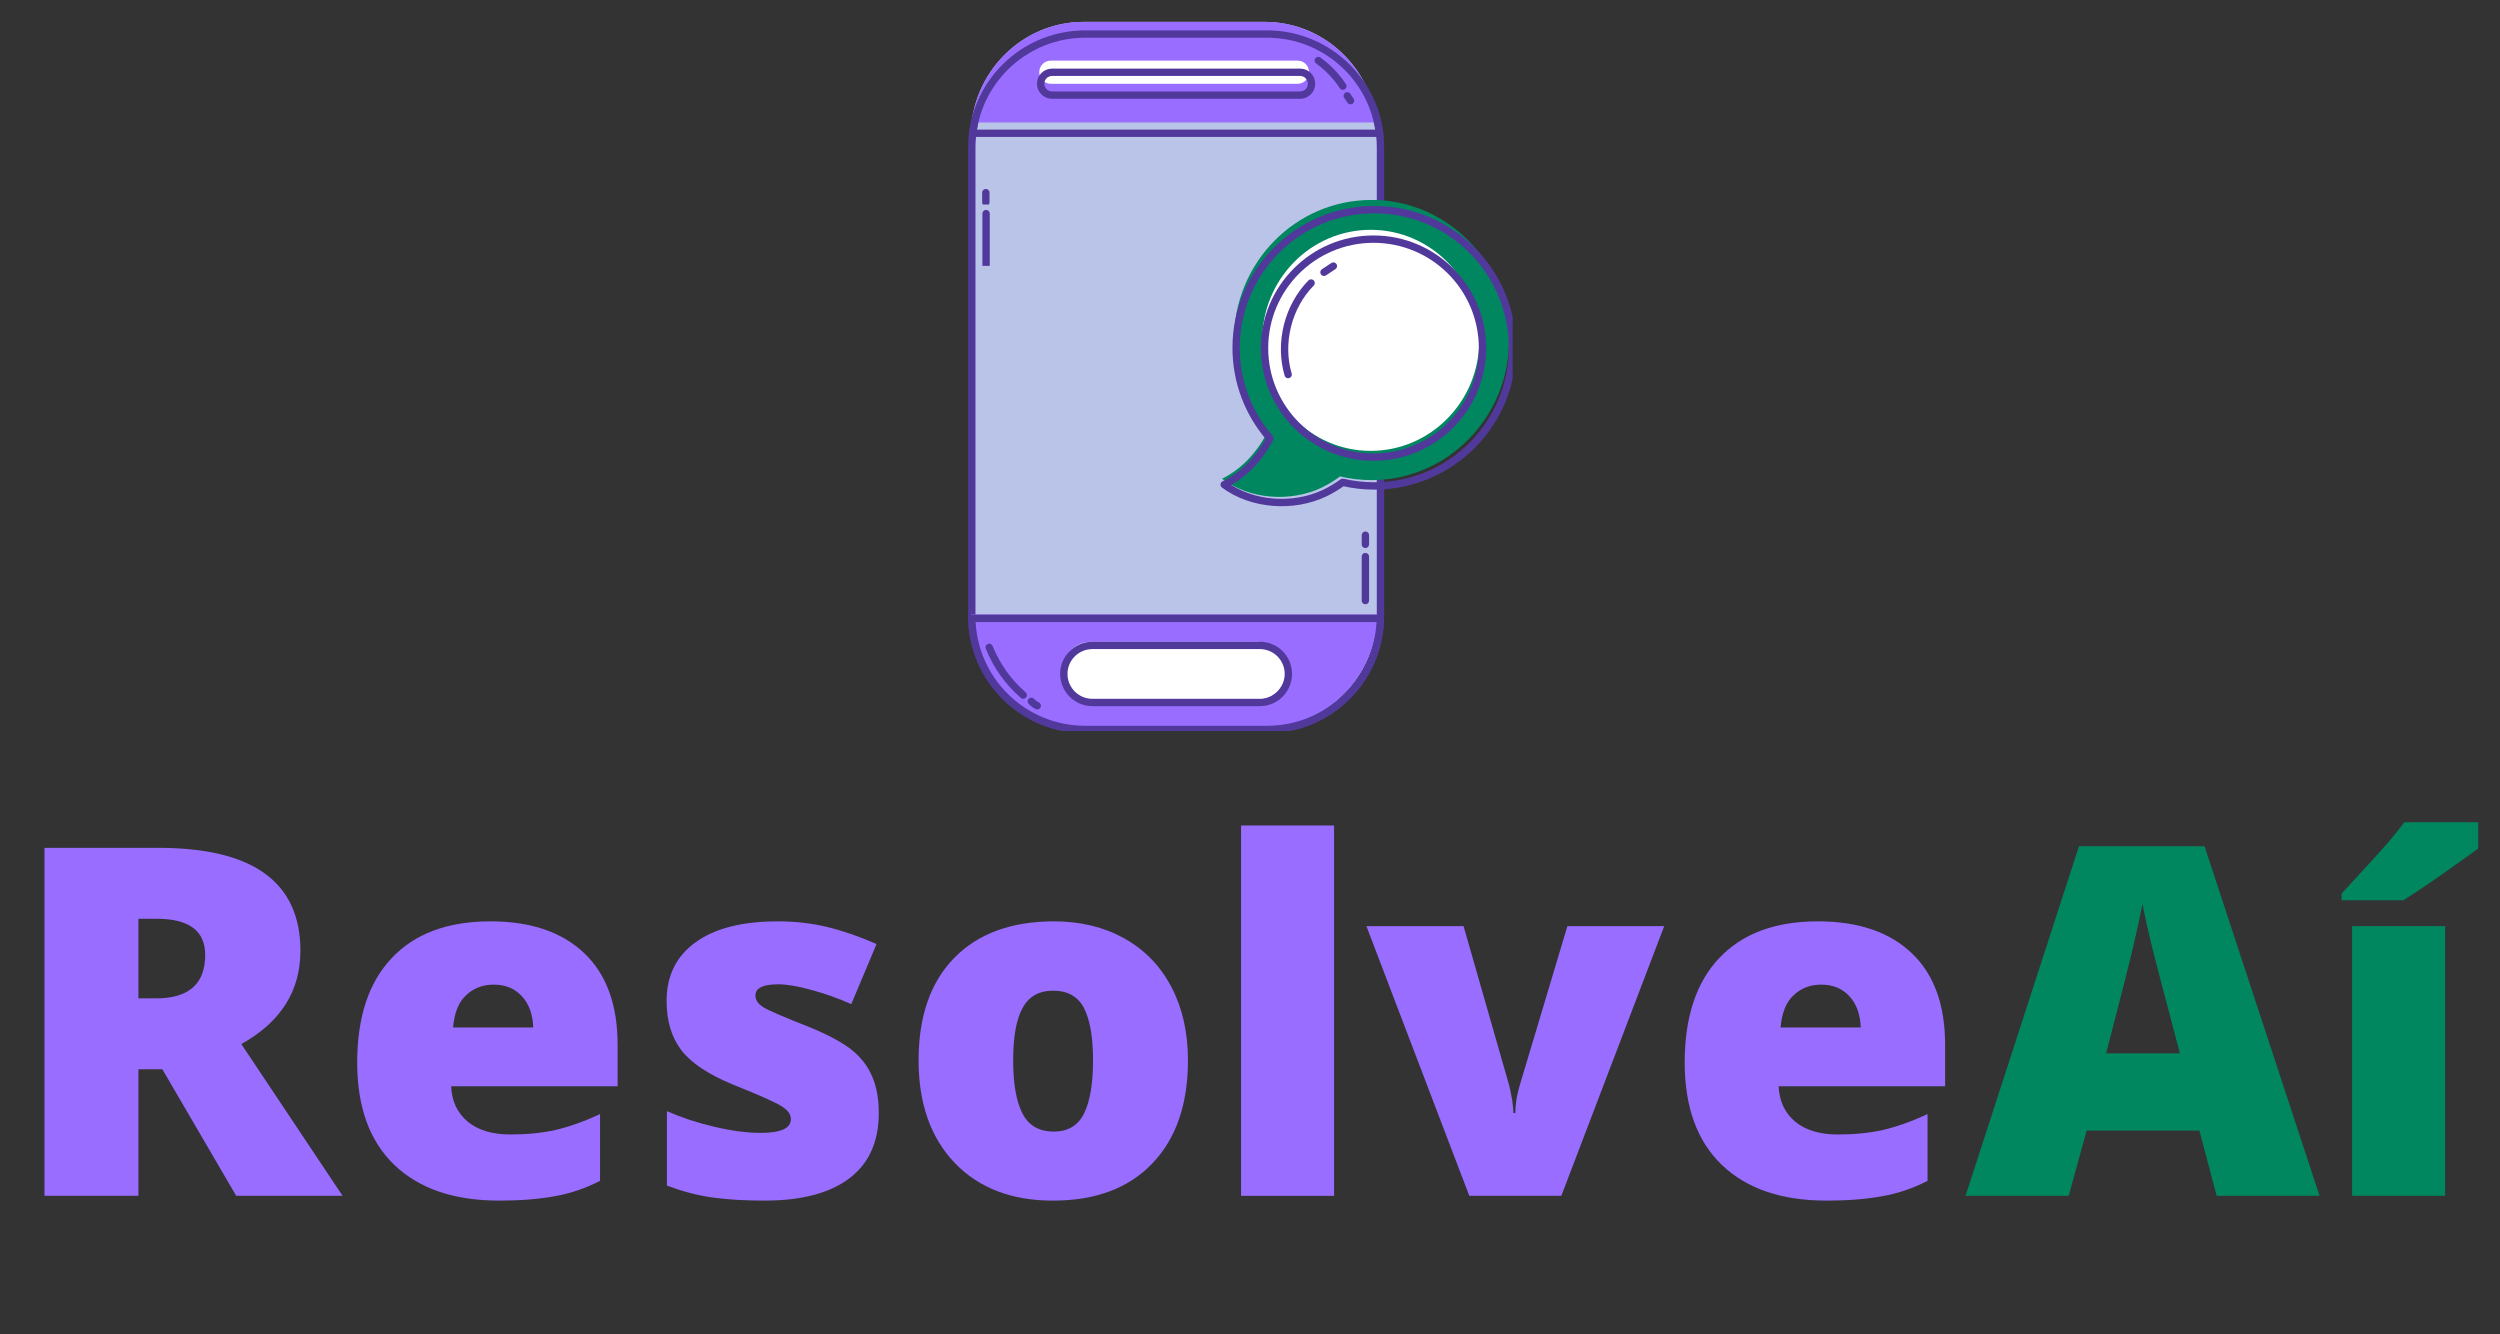 <svg xmlns="http://www.w3.org/2000/svg" xmlns:xlink="http://www.w3.org/1999/xlink" width="163" zoomAndPan="magnify" viewBox="0 0 122.25 65.25" height="87" preserveAspectRatio="xMidYMid meet" version="1.0"><rect x="0" y="0" width="122.25" height="65.25" fill="#333333" stroke="none"/><defs><g/><clipPath id="id1"><path d="M 47.277 1 L 68 1 L 68 35.734 L 47.277 35.734 Z M 47.277 1 " clip-rule="nonzero"/></clipPath><clipPath id="id2"><path d="M 47.277 0.887 L 73 0.887 L 73 35.734 L 47.277 35.734 Z M 47.277 0.887 " clip-rule="nonzero"/></clipPath><clipPath id="id3"><path d="M 47.277 30 L 68 30 L 68 35.734 L 47.277 35.734 Z M 47.277 30 " clip-rule="nonzero"/></clipPath><clipPath id="id4"><path d="M 47.277 24 L 73 24 L 73 35.734 L 47.277 35.734 Z M 47.277 24 " clip-rule="nonzero"/></clipPath><clipPath id="id5"><path d="M 47.277 1 L 68 1 L 68 6 L 47.277 6 Z M 47.277 1 " clip-rule="nonzero"/></clipPath><clipPath id="id6"><path d="M 47.277 0.887 L 73 0.887 L 73 12 L 47.277 12 Z M 47.277 0.887 " clip-rule="nonzero"/></clipPath><clipPath id="id7"><path d="M 47.277 26 L 68 26 L 68 35.734 L 47.277 35.734 Z M 47.277 26 " clip-rule="nonzero"/></clipPath><clipPath id="id8"><path d="M 47.277 0.887 L 70 0.887 L 70 10 L 47.277 10 Z M 47.277 0.887 " clip-rule="nonzero"/></clipPath><clipPath id="id9"><path d="M 47.277 9 L 49 9 L 49 13 L 47.277 13 Z M 47.277 9 " clip-rule="nonzero"/></clipPath><clipPath id="id10"><path d="M 47.277 8 L 49 8 L 49 10 L 47.277 10 Z M 47.277 8 " clip-rule="nonzero"/></clipPath><clipPath id="id11"><path d="M 47.277 26 L 56 26 L 56 35.734 L 47.277 35.734 Z M 47.277 26 " clip-rule="nonzero"/></clipPath><clipPath id="id12"><path d="M 47.277 28 L 56 28 L 56 35.734 L 47.277 35.734 Z M 47.277 28 " clip-rule="nonzero"/></clipPath><clipPath id="id13"><path d="M 59 0.887 L 71 0.887 L 71 9 L 59 9 Z M 59 0.887 " clip-rule="nonzero"/></clipPath><clipPath id="id14"><path d="M 60 0.887 L 71 0.887 L 71 10 L 60 10 Z M 60 0.887 " clip-rule="nonzero"/></clipPath><clipPath id="id15"><path d="M 59 9 L 73.969 9 L 73.969 25 L 59 25 Z M 59 9 " clip-rule="nonzero"/></clipPath><clipPath id="id16"><path d="M 56 6 L 73.969 6 L 73.969 28 L 56 28 Z M 56 6 " clip-rule="nonzero"/></clipPath><clipPath id="id17"><path d="M 114 40 L 121.184 40 L 121.184 59 L 114 59 Z M 114 40 " clip-rule="nonzero"/></clipPath></defs><g clip-path="url(#id1)"><path fill="#bac4e8" d="M 61.848 35.551 L 52.988 35.551 C 49.941 35.551 47.469 33.035 47.469 29.93 L 47.469 6.691 C 47.469 3.586 49.941 1.07 52.988 1.07 L 61.848 1.07 C 64.895 1.07 67.367 3.586 67.367 6.691 L 67.367 29.93 C 67.367 33.035 64.895 35.551 61.848 35.551 " fill-opacity="1" fill-rule="nonzero"/></g><g clip-path="url(#id2)"><path stroke-linecap="butt" transform="matrix(0.012, 0, 0, -0.012, 35.226, 44.181)" fill="none" stroke-linejoin="miter" d="M 2227.953 709.229 L 1486.51 709.229 C 1231.516 709.229 1024.579 915.968 1024.579 1171.182 L 1024.579 3080.953 C 1024.579 3336.167 1231.516 3542.907 1486.51 3542.907 L 2227.953 3542.907 C 2482.947 3542.907 2689.884 3336.167 2689.884 3080.953 L 2689.884 1171.182 C 2689.884 915.968 2482.947 709.229 2227.953 709.229 Z M 2227.953 709.229 " stroke="#51399c" stroke-width="30" stroke-opacity="1" stroke-miterlimit="10"/></g><g clip-path="url(#id3)"><path fill="#996dff" d="M 47.469 30.043 C 47.527 33.094 49.977 35.551 52.988 35.551 L 61.848 35.551 C 64.859 35.551 67.305 33.094 67.363 30.043 L 47.469 30.043 " fill-opacity="1" fill-rule="nonzero"/></g><g clip-path="url(#id4)"><path stroke-linecap="butt" transform="matrix(0.012, 0, 0, -0.012, 35.226, 44.181)" fill="none" stroke-linejoin="miter" d="M 1024.579 1161.872 C 1029.483 910.832 1234.458 709.229 1486.51 709.229 L 2227.953 709.229 C 2480.004 709.229 2684.653 910.832 2689.557 1161.872 Z M 1024.579 1161.872 " stroke="#51399c" stroke-width="30" stroke-opacity="1" stroke-miterlimit="10"/></g><g clip-path="url(#id5)"><path fill="#996dff" d="M 67.32 5.988 C 66.984 3.215 64.66 1.07 61.848 1.07 L 52.988 1.07 C 50.172 1.07 47.852 3.215 47.512 5.988 L 67.32 5.988 " fill-opacity="1" fill-rule="nonzero"/></g><g clip-path="url(#id6)"><path stroke-linecap="butt" transform="matrix(0.012, 0, 0, -0.012, 35.226, 44.181)" fill="none" stroke-linejoin="miter" d="M 2685.961 3138.737 C 2657.846 3366.343 2463.332 3542.907 2227.953 3542.907 L 1486.51 3542.907 C 1250.804 3542.907 1056.617 3366.343 1028.175 3138.737 Z M 2685.961 3138.737 " stroke="#51399c" stroke-width="30" stroke-opacity="1" stroke-miterlimit="10"/></g><path fill="#ffffff" d="M 61.492 34.215 L 53.344 34.215 C 52.574 34.215 51.949 33.578 51.949 32.797 C 51.949 32.016 52.574 31.383 53.344 31.383 L 61.492 31.383 C 62.262 31.383 62.883 32.016 62.883 32.797 C 62.883 33.578 62.262 34.215 61.492 34.215 " fill-opacity="1" fill-rule="nonzero"/><g clip-path="url(#id7)"><path stroke-linecap="butt" transform="matrix(0.012, 0, 0, -0.012, 35.226, 44.181)" fill="none" stroke-linejoin="miter" d="M 2198.204 819.019 L 1516.259 819.019 C 1451.857 819.019 1399.55 871.346 1399.55 935.551 C 1399.55 999.755 1451.857 1051.761 1516.259 1051.761 L 2198.204 1051.761 C 2262.606 1051.761 2314.585 999.755 2314.585 935.551 C 2314.585 871.346 2262.606 819.019 2198.204 819.019 Z M 2198.204 819.019 " stroke="#51399c" stroke-width="30" stroke-opacity="1" stroke-miterlimit="10"/></g><path fill="#ffffff" d="M 63.457 4.098 L 51.379 4.098 C 51.07 4.098 50.82 3.844 50.82 3.531 C 50.82 3.219 51.07 2.965 51.379 2.965 L 63.457 2.965 C 63.762 2.965 64.012 3.219 64.012 3.531 C 64.012 3.844 63.762 4.098 63.457 4.098 " fill-opacity="1" fill-rule="nonzero"/><g clip-path="url(#id8)"><path stroke-linecap="butt" transform="matrix(0.012, 0, 0, -0.012, 35.226, 44.181)" fill="none" stroke-linejoin="miter" d="M 2362.642 3294.113 L 1351.821 3294.113 C 1325.995 3294.113 1305.072 3314.98 1305.072 3340.661 C 1305.072 3366.343 1325.995 3387.21 1351.821 3387.21 L 2362.642 3387.21 C 2388.141 3387.21 2409.064 3366.343 2409.064 3340.661 C 2409.064 3314.98 2388.141 3294.113 2362.642 3294.113 Z M 2362.642 3294.113 " stroke="#51399c" stroke-width="30" stroke-opacity="1" stroke-miterlimit="10"/></g><g clip-path="url(#id9)"><path stroke-linecap="round" transform="matrix(0.012, 0, 0, -0.012, 35.226, 44.181)" fill="none" stroke-linejoin="miter" d="M 1082.77 2595.244 L 1082.77 2811.293 " stroke="#51399c" stroke-width="30" stroke-opacity="1" stroke-miterlimit="10"/></g><g clip-path="url(#id10)"><path stroke-linecap="round" transform="matrix(0.012, 0, 0, -0.012, 35.226, 44.181)" fill="none" stroke-linejoin="miter" d="M 1081.789 2857.2 L 1081.789 2896.685 " stroke="#51399c" stroke-width="30" stroke-opacity="1" stroke-miterlimit="10"/></g><path stroke-linecap="round" transform="matrix(0.012, 0, 0, -0.012, 35.226, 44.181)" fill="none" stroke-linejoin="miter" d="M 2628.424 1234.424 L 2628.424 1413.555 " stroke="#51399c" stroke-width="30" stroke-opacity="1" stroke-miterlimit="10"/><path stroke-linecap="round" transform="matrix(0.012, 0, 0, -0.012, 35.226, 44.181)" fill="none" stroke-linejoin="miter" d="M 2628.424 1463.635 L 2628.424 1500.874 " stroke="#51399c" stroke-width="30" stroke-opacity="1" stroke-miterlimit="10"/><g clip-path="url(#id11)"><path stroke-linecap="round" transform="matrix(0.012, 0, 0, -0.012, 35.226, 44.181)" fill="none" stroke-linejoin="miter" d="M 1095.52 1043.736 C 1125.269 969.258 1173.325 901.843 1234.132 849.195 " stroke="#51399c" stroke-width="30" stroke-opacity="1" stroke-miterlimit="10"/></g><g clip-path="url(#id12)"><path stroke-linecap="round" transform="matrix(0.012, 0, 0, -0.012, 35.226, 44.181)" fill="none" stroke-linejoin="miter" d="M 1267.15 823.834 C 1274.015 816.451 1282.188 810.351 1291.342 805.857 " stroke="#51399c" stroke-width="30" stroke-opacity="1" stroke-miterlimit="10"/></g><g clip-path="url(#id13)"><path stroke-linecap="round" transform="matrix(0.012, 0, 0, -0.012, 35.226, 44.181)" fill="none" stroke-linejoin="miter" d="M 2436.525 3435.043 C 2475.755 3406.792 2510.081 3371.159 2536.561 3330.71 " stroke="#51399c" stroke-width="30" stroke-opacity="1" stroke-miterlimit="10"/></g><g clip-path="url(#id14)"><path stroke-linecap="round" transform="matrix(0.012, 0, 0, -0.012, 35.226, 44.181)" fill="none" stroke-linejoin="miter" d="M 2554.541 3291.224 C 2559.118 3284.803 2563.695 3278.383 2567.945 3271.641 " stroke="#51399c" stroke-width="30" stroke-opacity="1" stroke-miterlimit="10"/></g><g clip-path="url(#id15)"><path fill="#00875f" d="M 67.066 9.777 C 63.352 9.777 60.34 12.844 60.34 16.629 C 60.34 18.344 60.961 19.914 61.988 21.113 C 61.965 21.16 61.945 21.203 61.918 21.246 C 61.422 22.164 60.684 22.957 59.758 23.41 C 61.113 24.434 63.121 24.57 64.645 23.836 C 64.957 23.684 65.254 23.5 65.531 23.297 C 66.023 23.414 66.535 23.477 67.066 23.477 C 70.781 23.477 73.793 20.41 73.793 16.629 C 73.793 12.844 70.781 9.777 67.066 9.777 " fill-opacity="1" fill-rule="nonzero"/><path stroke-linecap="butt" transform="matrix(0.012, 0, 0, -0.012, 35.226, 44.181)" fill="none" stroke-linejoin="round" d="M 2664.711 2827.344 C 2353.815 2827.344 2101.764 2575.341 2101.764 2264.268 C 2101.764 2123.339 2153.743 1994.287 2239.722 1895.733 C 2237.76 1891.881 2236.126 1888.349 2233.837 1884.818 C 2192.319 1809.378 2130.532 1744.21 2053.054 1706.971 C 2166.493 1622.863 2334.527 1611.627 2462.024 1671.979 C 2488.177 1684.499 2513.023 1699.587 2536.234 1716.281 C 2577.425 1706.65 2620.251 1701.514 2664.711 1701.514 C 2975.608 1701.514 3227.659 1953.517 3227.659 2264.268 C 3227.659 2575.341 2975.608 2827.344 2664.711 2827.344 Z M 2664.711 2827.344 " stroke="#51399c" stroke-width="30" stroke-opacity="1" stroke-miterlimit="10"/></g><path fill="#ffffff" d="M 72.336 16.641 C 72.336 19.625 69.961 22.047 67.027 22.047 C 64.098 22.047 61.723 19.625 61.723 16.641 C 61.723 13.656 64.098 11.238 67.027 11.238 C 69.961 11.238 72.336 13.656 72.336 16.641 " fill-opacity="1" fill-rule="nonzero"/><g clip-path="url(#id16)"><path stroke-linecap="butt" transform="matrix(0.012, 0, 0, -0.012, 35.226, 44.181)" fill="none" stroke-linejoin="miter" d="M 3105.72 2263.305 C 3105.72 2018.043 2906.955 1819.008 2661.442 1819.008 C 2416.256 1819.008 2217.492 2018.043 2217.492 2263.305 C 2217.492 2508.568 2416.256 2707.281 2661.442 2707.281 C 2906.955 2707.281 3105.72 2508.568 3105.72 2263.305 Z M 3105.72 2263.305 " stroke="#51399c" stroke-width="30" stroke-opacity="1" stroke-miterlimit="10"/></g><path stroke-linecap="round" transform="matrix(0.012, 0, 0, -0.012, 35.226, 44.181)" fill="none" stroke-linejoin="round" d="M 2313.605 2155.441 C 2276.01 2284.493 2312.951 2432.485 2407.102 2528.471 " stroke="#51399c" stroke-width="30" stroke-opacity="1" stroke-miterlimit="10"/><path stroke-linecap="round" transform="matrix(0.012, 0, 0, -0.012, 35.226, 44.181)" fill="none" stroke-linejoin="round" d="M 2459.736 2572.13 C 2472.485 2580.477 2485.235 2589.145 2497.985 2597.491 " stroke="#51399c" stroke-width="30" stroke-opacity="1" stroke-miterlimit="10"/><g fill="#996dff" fill-opacity="1"><g transform="translate(0.331, 58.476)"><g><path d="M 6.438 -6.188 L 6.438 0 L 1.844 0 L 1.844 -17.016 L 7.422 -17.016 C 12.047 -17.016 14.359 -15.336 14.359 -11.984 C 14.359 -10.016 13.395 -8.492 11.469 -7.422 L 16.422 0 L 11.219 0 L 7.609 -6.188 Z M 6.438 -9.656 L 7.297 -9.656 C 8.898 -9.656 9.703 -10.363 9.703 -11.781 C 9.703 -12.957 8.914 -13.547 7.344 -13.547 L 6.438 -13.547 Z M 6.438 -9.656 "/></g></g></g><g fill="#996dff" fill-opacity="1"><g transform="translate(16.467, 58.476)"><g><path d="M 7.938 0.234 C 5.738 0.234 4.031 -0.348 2.812 -1.516 C 1.602 -2.68 1 -4.348 1 -6.516 C 1 -8.734 1.562 -10.438 2.688 -11.625 C 3.812 -12.82 5.422 -13.422 7.516 -13.422 C 9.492 -13.422 11.023 -12.898 12.109 -11.859 C 13.191 -10.828 13.734 -9.336 13.734 -7.391 L 13.734 -5.359 L 5.594 -5.359 C 5.625 -4.629 5.895 -4.051 6.406 -3.625 C 6.914 -3.207 7.609 -3 8.484 -3 C 9.285 -3 10.02 -3.07 10.688 -3.219 C 11.363 -3.375 12.094 -3.633 12.875 -4 L 12.875 -0.734 C 12.164 -0.367 11.43 -0.117 10.672 0.016 C 9.91 0.16 9 0.234 7.938 0.234 Z M 7.672 -10.328 C 7.141 -10.328 6.691 -10.156 6.328 -9.812 C 5.961 -9.477 5.75 -8.953 5.688 -8.234 L 9.609 -8.234 C 9.586 -8.867 9.406 -9.375 9.062 -9.75 C 8.719 -10.133 8.254 -10.328 7.672 -10.328 Z M 7.672 -10.328 "/></g></g></g><g fill="#996dff" fill-opacity="1"><g transform="translate(31.206, 58.476)"><g><path d="M 11.766 -4.047 C 11.766 -2.641 11.281 -1.57 10.312 -0.844 C 9.352 -0.125 7.973 0.234 6.172 0.234 C 5.191 0.234 4.336 0.18 3.609 0.078 C 2.891 -0.023 2.156 -0.219 1.406 -0.5 L 1.406 -4.141 C 2.113 -3.828 2.891 -3.57 3.734 -3.375 C 4.578 -3.176 5.328 -3.078 5.984 -3.078 C 6.973 -3.078 7.469 -3.301 7.469 -3.75 C 7.469 -3.977 7.328 -4.18 7.047 -4.359 C 6.773 -4.547 5.973 -4.906 4.641 -5.438 C 3.43 -5.938 2.586 -6.5 2.109 -7.125 C 1.629 -7.758 1.391 -8.562 1.391 -9.531 C 1.391 -10.758 1.859 -11.711 2.797 -12.391 C 3.742 -13.078 5.086 -13.422 6.828 -13.422 C 7.691 -13.422 8.504 -13.328 9.266 -13.141 C 10.035 -12.953 10.832 -12.676 11.656 -12.312 L 10.422 -9.375 C 9.816 -9.645 9.176 -9.875 8.5 -10.062 C 7.82 -10.25 7.27 -10.344 6.844 -10.344 C 6.102 -10.344 5.734 -10.16 5.734 -9.797 C 5.734 -9.578 5.863 -9.383 6.125 -9.219 C 6.383 -9.062 7.133 -8.738 8.375 -8.25 C 9.289 -7.875 9.977 -7.504 10.438 -7.141 C 10.895 -6.773 11.227 -6.344 11.438 -5.844 C 11.656 -5.352 11.766 -4.754 11.766 -4.047 Z M 11.766 -4.047 "/></g></g></g><g fill="#996dff" fill-opacity="1"><g transform="translate(43.919, 58.476)"><g><path d="M 14.172 -6.625 C 14.172 -4.469 13.586 -2.785 12.422 -1.578 C 11.266 -0.367 9.645 0.234 7.562 0.234 C 5.551 0.234 3.953 -0.379 2.766 -1.609 C 1.586 -2.848 1 -4.52 1 -6.625 C 1 -8.77 1.578 -10.438 2.734 -11.625 C 3.898 -12.82 5.531 -13.422 7.625 -13.422 C 8.914 -13.422 10.055 -13.145 11.047 -12.594 C 12.047 -12.039 12.816 -11.25 13.359 -10.219 C 13.898 -9.195 14.172 -8 14.172 -6.625 Z M 5.625 -6.625 C 5.625 -5.488 5.773 -4.625 6.078 -4.031 C 6.379 -3.438 6.891 -3.141 7.609 -3.141 C 8.305 -3.141 8.801 -3.438 9.094 -4.031 C 9.383 -4.625 9.531 -5.488 9.531 -6.625 C 9.531 -7.75 9.383 -8.598 9.094 -9.172 C 8.801 -9.742 8.297 -10.031 7.578 -10.031 C 6.879 -10.031 6.379 -9.742 6.078 -9.172 C 5.773 -8.609 5.625 -7.758 5.625 -6.625 Z M 5.625 -6.625 "/></g></g></g><g fill="#996dff" fill-opacity="1"><g transform="translate(59.111, 58.476)"><g><path d="M 6.125 0 L 1.578 0 L 1.578 -18.109 L 6.125 -18.109 Z M 6.125 0 "/></g></g></g><g fill="#996dff" fill-opacity="1"><g transform="translate(66.818, 58.476)"><g><path d="M 5.031 0 L 0 -13.188 L 4.75 -13.188 L 6.984 -5.391 C 6.992 -5.348 7.008 -5.281 7.031 -5.188 C 7.051 -5.094 7.07 -4.984 7.094 -4.859 C 7.125 -4.734 7.145 -4.598 7.156 -4.453 C 7.176 -4.305 7.188 -4.172 7.188 -4.047 L 7.281 -4.047 C 7.281 -4.453 7.348 -4.891 7.484 -5.359 L 9.828 -13.188 L 14.562 -13.188 L 9.531 0 Z M 5.031 0 "/></g></g></g><g fill="#996dff" fill-opacity="1"><g transform="translate(81.382, 58.476)"><g><path d="M 7.938 0.234 C 5.738 0.234 4.031 -0.348 2.812 -1.516 C 1.602 -2.68 1 -4.348 1 -6.516 C 1 -8.734 1.562 -10.438 2.688 -11.625 C 3.812 -12.82 5.422 -13.422 7.516 -13.422 C 9.492 -13.422 11.023 -12.898 12.109 -11.859 C 13.191 -10.828 13.734 -9.336 13.734 -7.391 L 13.734 -5.359 L 5.594 -5.359 C 5.625 -4.629 5.895 -4.051 6.406 -3.625 C 6.914 -3.207 7.609 -3 8.484 -3 C 9.285 -3 10.02 -3.07 10.688 -3.219 C 11.363 -3.375 12.094 -3.633 12.875 -4 L 12.875 -0.734 C 12.164 -0.367 11.43 -0.117 10.672 0.016 C 9.91 0.16 9 0.234 7.938 0.234 Z M 7.672 -10.328 C 7.141 -10.328 6.691 -10.156 6.328 -9.812 C 5.961 -9.477 5.75 -8.953 5.688 -8.234 L 9.609 -8.234 C 9.586 -8.867 9.406 -9.375 9.062 -9.75 C 8.719 -10.133 8.254 -10.328 7.672 -10.328 Z M 7.672 -10.328 "/></g></g></g><g fill="#00875f" fill-opacity="1"><g transform="translate(96.114, 58.476)"><g><path d="M 12.281 0 L 11.438 -3.188 L 5.922 -3.188 L 5.047 0 L 0 0 L 5.547 -17.094 L 11.688 -17.094 L 17.312 0 Z M 10.484 -6.969 L 9.75 -9.75 C 9.582 -10.375 9.375 -11.176 9.125 -12.156 C 8.883 -13.145 8.727 -13.852 8.656 -14.281 C 8.582 -13.883 8.441 -13.234 8.234 -12.328 C 8.023 -11.422 7.57 -9.633 6.875 -6.969 Z M 10.484 -6.969 "/></g></g></g><g clip-path="url(#id17)"><g fill="#00875f" fill-opacity="1"><g transform="translate(113.425, 58.476)"><g><path d="M 6.141 0 L 1.594 0 L 1.594 -13.188 L 6.141 -13.188 Z M 1.078 -14.453 L 1.078 -14.781 C 2.266 -16.062 3.02 -16.891 3.344 -17.266 C 3.664 -17.641 3.93 -17.973 4.141 -18.266 L 9.125 -18.266 L 9.125 -18.016 C 8.508 -17.523 7.656 -16.895 6.562 -16.125 C 5.477 -15.352 4.656 -14.797 4.094 -14.453 Z M 1.078 -14.453 "/></g></g></g></g></svg>